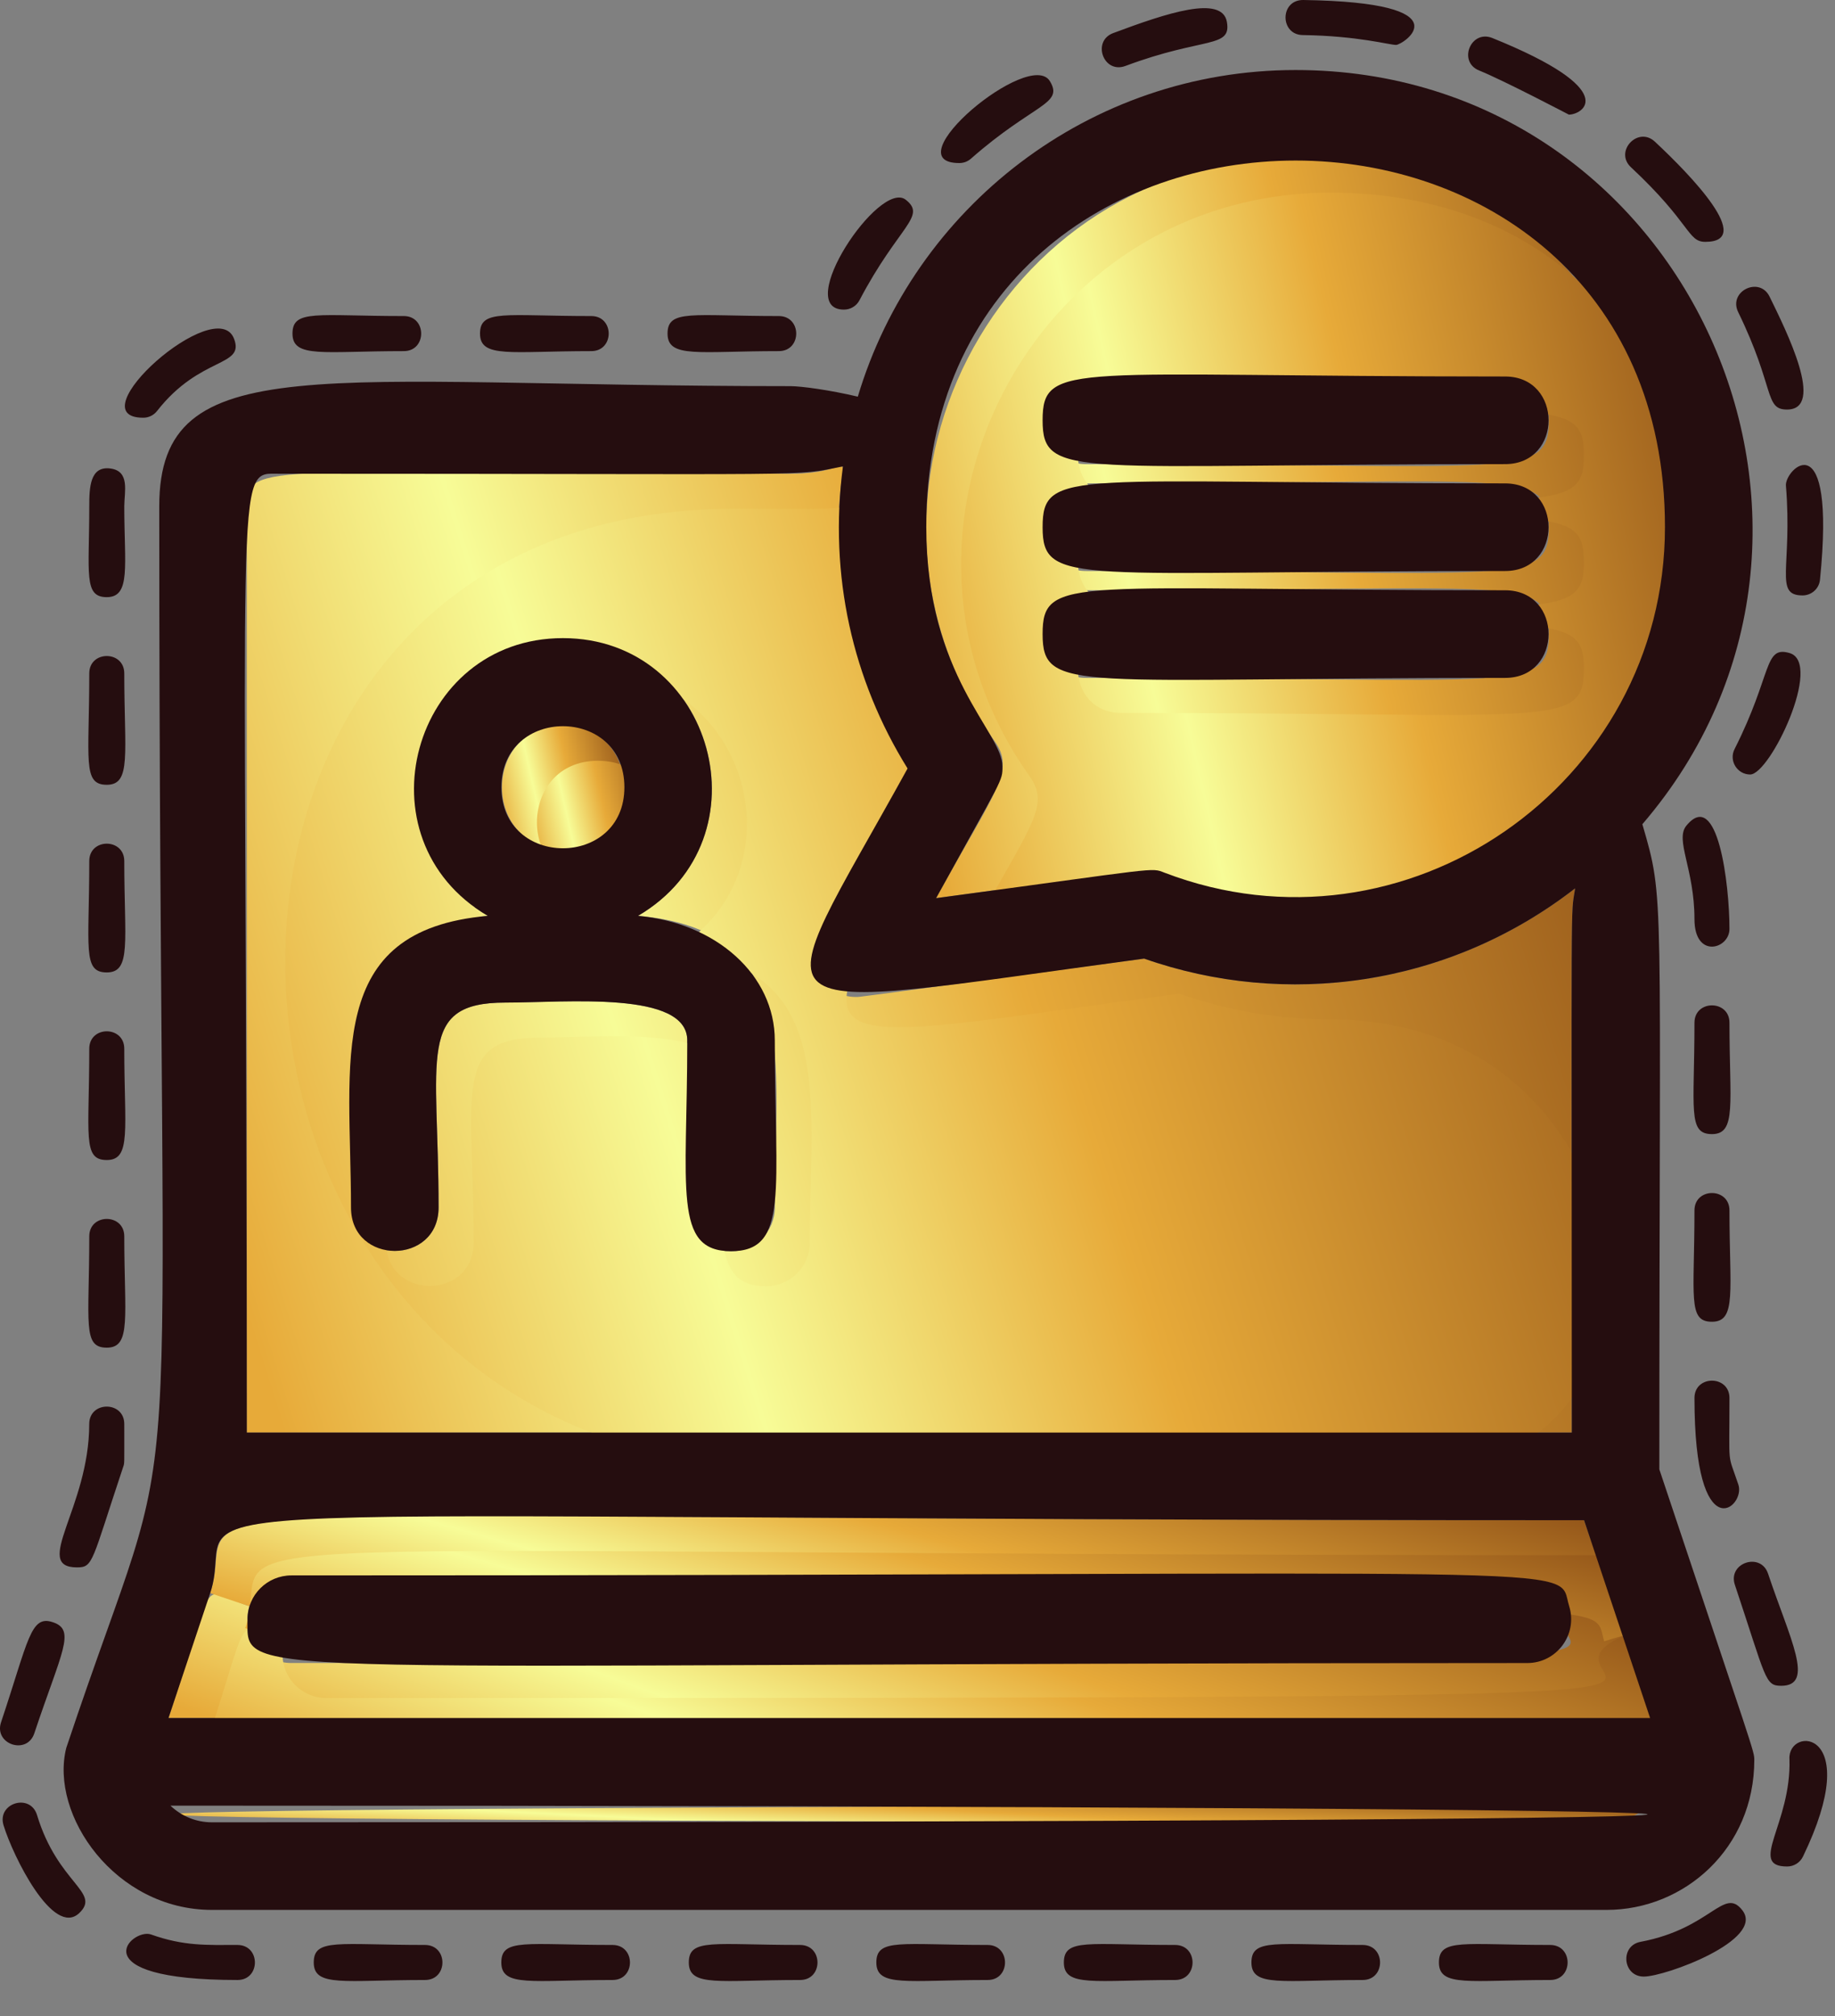 <svg width="51" height="56" viewBox="0 0 51 56" fill="none" xmlns="http://www.w3.org/2000/svg">
<rect x="0" y="0" width="51" height="56" fill="#808080" stroke="none"/>
<path d="M43.085 54.998C40.856 54.998 39.992 55.205 39.992 54.512C39.992 53.829 40.685 54.025 43.085 54.025C43.73 54.026 43.729 54.998 43.085 54.998ZM37.873 54.998C35.644 54.998 34.781 55.205 34.781 54.512C34.781 53.829 35.474 54.025 37.873 54.025C38.517 54.026 38.517 54.998 37.873 54.998ZM32.661 54.998C30.432 54.998 29.568 55.205 29.568 54.512C29.568 53.829 30.261 54.025 32.661 54.025C33.306 54.026 33.305 54.998 32.661 54.998ZM27.45 54.998C25.22 54.998 24.356 55.205 24.356 54.512C24.356 53.829 25.049 54.025 27.45 54.025C28.093 54.026 28.093 54.998 27.45 54.998ZM22.237 54.998C20.008 54.998 19.144 55.205 19.144 54.512C19.144 53.829 19.837 54.025 22.237 54.025C22.882 54.026 22.881 54.998 22.237 54.998ZM17.025 54.998C14.796 54.998 13.933 55.205 13.933 54.512C13.933 53.829 14.626 54.025 17.025 54.025C17.67 54.026 17.669 54.998 17.025 54.998ZM11.813 54.998C9.584 54.998 8.72 55.205 8.72 54.512C8.72 53.829 9.413 54.025 11.813 54.025C12.458 54.026 12.457 54.998 11.813 54.998ZM6.601 54.998C2.145 54.998 3.655 53.543 4.196 53.733C5.114 54.061 5.746 54.025 6.601 54.025C7.246 54.026 7.245 54.998 6.601 54.998ZM45.685 54.903C45.098 54.903 45.016 54.046 45.595 53.938C47.566 53.568 47.909 52.392 48.427 53.064C49.057 53.883 46.293 54.903 45.685 54.903ZM0.098 50.699C-0.089 50.081 0.842 49.8 1.029 50.416C1.61 52.33 2.814 52.555 2.204 53.138C1.481 53.827 0.359 51.559 0.098 50.699ZM49.67 51.845C48.569 51.845 49.791 50.658 49.734 48.864C49.68 47.934 51.838 47.998 50.109 51.571C50.025 51.744 49.851 51.845 49.67 51.845ZM0.029 47.84C0.797 45.542 0.848 44.85 1.471 45.061C2.118 45.276 1.713 45.872 0.953 48.148C0.748 48.759 -0.175 48.45 0.029 47.84ZM49.504 46.826C49.05 46.826 49.091 46.637 48.217 44.021C48.013 43.41 48.936 43.102 49.14 43.713C49.746 45.525 50.454 46.826 49.504 46.826ZM2.141 43.537C0.882 43.537 2.48 41.879 2.48 39.554C2.48 38.909 3.454 38.911 3.454 39.554C3.454 40.694 3.462 40.633 3.428 40.733C2.541 43.391 2.597 43.537 2.141 43.537ZM47.094 38.833C47.094 38.189 48.067 38.19 48.067 38.833C48.067 40.832 48.003 40.307 48.315 41.241C48.523 41.863 47.094 43.09 47.094 38.833ZM2.967 37.434C2.285 37.434 2.481 36.741 2.481 34.341C2.481 33.697 3.454 33.698 3.454 34.341C3.454 36.571 3.66 37.434 2.967 37.434ZM47.58 36.714C46.898 36.714 47.094 36.021 47.094 33.622C47.094 32.977 48.067 32.978 48.067 33.622C48.067 35.85 48.273 36.714 47.58 36.714ZM2.967 32.222C2.285 32.222 2.481 31.529 2.481 29.13C2.481 28.485 3.454 28.486 3.454 29.13C3.454 31.359 3.66 32.222 2.967 32.222ZM47.58 31.502C46.898 31.502 47.094 30.809 47.094 28.409C47.094 27.764 48.067 27.766 48.067 28.409C48.067 30.638 48.273 31.502 47.58 31.502ZM2.967 27.011C2.285 27.011 2.481 26.318 2.481 23.918C2.481 23.273 3.454 23.274 3.454 23.918C3.454 26.147 3.66 27.011 2.967 27.011ZM47.094 25.532C47.094 24.135 46.546 23.332 46.868 22.936C47.744 21.867 48.067 24.571 48.067 25.803C48.067 26.365 47.094 26.642 47.094 25.532ZM2.967 21.799C2.285 21.799 2.481 21.106 2.481 18.705C2.481 18.061 3.454 18.062 3.454 18.705C3.454 20.935 3.66 21.799 2.967 21.799ZM48.642 21.513C48.285 21.513 48.043 21.133 48.209 20.806C49.262 18.726 49.016 17.928 49.738 18.14C50.674 18.413 49.196 21.513 48.642 21.513ZM2.967 16.587C2.318 16.587 2.481 15.927 2.481 14.065C2.481 13.548 2.498 12.945 3.059 13.012C3.624 13.08 3.454 13.665 3.454 14.065C3.454 15.698 3.646 16.587 2.967 16.587ZM50.099 16.539C49.294 16.539 49.822 15.75 49.636 13.49C49.597 13.035 51.033 11.621 50.583 16.101C50.559 16.352 50.347 16.539 50.099 16.539ZM3.982 11.603C2.093 11.603 6.01 8.13 6.504 9.408C6.81 10.204 5.569 9.876 4.366 11.415C4.27 11.539 4.127 11.603 3.982 11.603ZM49.665 11.376C49.033 11.376 49.338 10.779 48.309 8.669C48.026 8.09 48.903 7.662 49.183 8.242C49.655 9.207 50.738 11.376 49.665 11.376ZM21.646 9.753C19.417 9.753 18.553 9.959 18.553 9.266C18.553 8.583 19.246 8.779 21.646 8.779C22.29 8.779 22.29 9.753 21.646 9.753ZM16.434 9.753C14.205 9.753 13.341 9.959 13.341 9.266C13.341 8.583 14.034 8.779 16.434 8.779C17.079 8.779 17.078 9.753 16.434 9.753ZM11.223 9.753C8.993 9.753 8.129 9.959 8.129 9.266C8.129 8.583 8.822 8.779 11.223 8.779C11.867 8.779 11.866 9.753 11.223 9.753ZM23.456 8.6C22.022 8.6 24.441 4.971 25.174 5.549C25.765 6.015 24.973 6.272 23.888 8.339C23.801 8.506 23.632 8.6 23.456 8.6ZM47.395 6.718C46.898 6.718 47.002 6.206 45.329 4.646C44.859 4.207 45.522 3.496 45.994 3.935C47.003 4.876 48.778 6.718 47.395 6.718ZM26.663 4.529C24.793 4.529 28.623 1.327 29.181 2.257C29.568 2.902 28.738 2.867 26.985 4.408C26.892 4.49 26.778 4.529 26.663 4.529ZM43.604 3.184C43.6 3.184 41.811 2.242 41.109 1.958C40.512 1.717 40.876 0.817 41.474 1.055C45.097 2.517 43.985 3.184 43.604 3.184ZM30.937 0.92C32.429 0.362 33.965 -0.149 34.099 0.609C34.228 1.352 33.461 1.016 31.279 1.832C30.668 2.06 30.34 1.144 30.937 0.92ZM38.8 1.248C38.615 1.248 37.741 0.996 36.206 0.974C35.568 0.965 35.567 -0.005 36.22 2.16696e-05C40.789 0.068 38.994 1.248 38.8 1.248Z" fill="#250D0F"/>
<path d="M44.703 44.252L45.861 47.722H4.684C6.074 43.557 5.479 44.13 6.933 44.616C6.691 45.41 7.286 46.193 8.096 46.193C57.298 46.194 39.09 46.131 44.703 44.252Z" fill="url(#paint0_linear_6002_11359)"/>
<path d="M45.807 50.155C45.506 50.442 45.101 50.618 44.654 50.618C-11.495 50.618 -5.878 50.155 45.807 50.155Z" fill="url(#paint1_linear_6002_11359)"/>
<path d="M44.025 42.227C44.863 44.736 45.046 44.136 43.611 44.617C43.227 43.39 45.252 43.76 8.095 43.76C7.55 43.76 7.088 44.12 6.932 44.617L5.842 44.252C6.806 41.366 1.175 42.227 44.025 42.227Z" fill="url(#paint2_linear_6002_11359)"/>
<path d="M43.778 24.675C43.647 25.531 43.686 24.159 43.686 39.793H6.86V14.065C6.86 12.786 7.367 13.159 21.968 13.159C24.004 13.159 23.311 12.134 23.311 14.639C23.311 17.034 23.973 19.336 25.224 21.346L22.723 25.887C22.271 26.701 22.872 27.693 23.789 27.693C23.92 27.693 23.512 27.742 31.8 26.627C35.718 28.004 40.243 27.418 43.778 24.675ZM21.535 33.538C21.535 29.47 22.295 25.839 17.733 25.439C21.384 23.296 19.837 17.724 15.646 17.724C11.461 17.724 9.9 23.291 13.558 25.439C8.996 25.839 9.756 29.475 9.756 33.538C9.756 35.148 12.19 35.149 12.19 33.538C12.19 29.346 11.574 27.848 14.04 27.848C15.706 27.848 19.102 27.509 19.102 28.9C19.102 33.05 18.697 34.755 20.319 34.755C20.99 34.755 21.535 34.21 21.535 33.538Z" fill="url(#paint3_linear_6002_11359)"/>
<path d="M36.01 4.378C49.598 4.378 49.58 24.908 36.01 24.908C33.263 24.908 32.538 24.064 31.77 24.173L26.017 24.947C27.694 21.908 28.226 21.404 27.638 20.581C22.849 13.832 27.666 4.378 36.01 4.378ZM43.048 11.675C43.048 10.008 42.221 10.458 30.194 10.458C28.583 10.458 28.583 12.892 30.194 12.892C42.161 12.892 43.048 13.337 43.048 11.675ZM43.048 14.644C43.048 12.977 42.221 13.427 30.194 13.427C28.583 13.427 28.583 15.861 30.194 15.861C42.161 15.861 43.048 16.306 43.048 14.644ZM43.048 17.613C43.048 15.947 42.221 16.396 30.194 16.396C28.58 16.396 28.585 18.83 30.194 18.83C42.161 18.83 43.048 19.275 43.048 17.613Z" fill="url(#paint4_linear_6002_11359)"/>
<path d="M15.646 20.158C17.908 20.158 17.905 23.575 15.646 23.575C13.384 23.575 13.387 20.158 15.646 20.158Z" fill="url(#paint5_linear_6002_11359)"/>
<path d="M45.676 45.225L46.834 48.695H5.657C7.047 44.53 6.452 45.103 7.906 45.589C7.664 46.383 8.258 47.166 9.069 47.166C58.272 47.167 40.064 47.104 45.676 45.225Z" fill="url(#paint6_linear_6002_11359)"/>
<path d="M46.781 51.129C46.479 51.416 46.075 51.592 45.627 51.592C-10.521 51.592 -4.905 51.129 46.781 51.129Z" fill="url(#paint7_linear_6002_11359)"/>
<path d="M45 43.2C45.838 45.708 46.021 45.109 44.586 45.59C44.201 44.363 46.226 44.733 9.07 44.733C8.525 44.733 8.062 45.093 7.907 45.59L6.816 45.225C7.78 42.339 2.15 43.2 45 43.2Z" fill="url(#paint8_linear_6002_11359)"/>
<path d="M39.574 40.766H21.903C4.089 40.766 2.999 14.132 20.398 14.132C23.128 14.132 23.117 14.185 24.402 13.928C24.005 16.946 24.667 19.858 26.198 22.319C22.165 29.64 21.506 29.116 32.774 27.6C34.117 28.072 35.533 28.316 36.984 28.316C46.048 28.316 47.271 40.766 39.574 40.766ZM22.508 34.511C22.508 30.443 23.269 26.812 18.707 26.412C22.358 24.268 20.81 18.697 16.619 18.697C12.435 18.697 10.874 24.264 14.531 26.412C9.969 26.812 10.73 30.448 10.73 34.511C10.73 36.121 13.164 36.122 13.164 34.511C13.164 30.319 12.547 28.821 15.013 28.821C16.679 28.821 20.075 28.482 20.075 29.872C20.075 34.023 19.671 35.727 21.292 35.727C21.963 35.728 22.508 35.183 22.508 34.511Z" fill="url(#paint9_linear_6002_11359)"/>
<path d="M36.982 5.352C50.571 5.352 50.553 25.882 36.982 25.882C34.236 25.882 33.511 25.037 32.743 25.147L26.99 25.921C28.667 22.881 29.199 22.378 28.611 21.555C23.822 14.805 28.639 5.352 36.982 5.352ZM44.021 12.649C44.021 10.982 43.194 11.432 31.166 11.432C29.555 11.432 29.556 13.865 31.166 13.865C43.134 13.865 44.021 14.311 44.021 12.649ZM44.021 15.617C44.021 13.951 43.194 14.4 31.166 14.4C29.555 14.4 29.556 16.834 31.166 16.834C43.134 16.834 44.021 17.28 44.021 15.617ZM44.021 18.587C44.021 16.92 43.194 17.37 31.166 17.37C29.552 17.37 29.558 19.803 31.166 19.803C43.134 19.803 44.021 20.249 44.021 18.587Z" fill="url(#paint10_linear_6002_11359)"/>
<path d="M16.619 21.132C18.881 21.132 18.878 24.549 16.619 24.549C14.357 24.549 14.36 21.132 16.619 21.132Z" fill="url(#paint11_linear_6002_11359)"/>
<path d="M48.757 48.885C48.757 51.34 46.816 53.051 44.653 53.051H5.891C3.196 53.051 1.376 50.413 1.841 48.554C5.287 38.237 4.426 45.169 4.426 14.064C4.426 9.618 8.908 10.726 21.967 10.726C22.269 10.726 23.062 10.833 23.841 11.018C25.409 5.776 30.266 1.945 36.009 1.945C46.881 1.945 52.653 14.744 45.646 22.894C46.274 25.053 46.118 24.461 46.118 40.815C48.746 48.683 48.757 48.636 48.757 48.885ZM45.861 47.721C44.458 43.521 44.878 44.776 44.026 42.227C1.023 42.227 6.792 41.407 5.842 44.251L4.683 47.721H45.861ZM4.737 50.155C5.039 50.442 5.443 50.618 5.891 50.618C62.039 50.618 56.422 50.155 4.737 50.155ZM43.778 24.675C40.245 27.416 35.72 28.004 31.799 26.627C20.437 28.155 21.213 28.626 25.224 21.346C23.697 18.892 23.03 15.98 23.428 12.954C21.982 13.243 23.164 13.159 7.765 13.159C6.467 13.159 6.859 12.428 6.859 39.792H43.685C43.685 24.181 43.646 25.533 43.778 24.675ZM46.274 14.639C46.274 1.064 25.744 1.069 25.744 14.639C25.744 18.787 27.861 20.328 27.861 21.288C27.861 21.709 27.894 21.545 26.017 24.948C32.294 24.103 31.974 24.09 32.369 24.242C39.043 26.794 46.274 21.822 46.274 14.639Z" fill="#250D0F"/>
<path d="M43.613 44.617C43.854 45.41 43.26 46.194 42.449 46.194C6 46.194 6.879 46.716 6.879 44.977C6.879 44.3 7.43 43.76 8.096 43.76C45.264 43.76 43.229 43.395 43.613 44.617Z" fill="#250D0F"/>
<path d="M41.832 10.458C43.442 10.458 43.442 12.892 41.832 12.892C29.898 12.892 28.977 13.339 28.977 11.675C28.977 10.008 29.804 10.458 41.832 10.458Z" fill="#250D0F"/>
<path d="M41.832 13.427C43.442 13.427 43.442 15.861 41.832 15.861C29.898 15.861 28.977 16.308 28.977 14.644C28.977 12.977 29.804 13.427 41.832 13.427Z" fill="#250D0F"/>
<path d="M41.832 16.396C43.445 16.396 43.439 18.83 41.832 18.83C29.898 18.83 28.977 19.277 28.977 17.613C28.977 15.946 29.804 16.396 41.832 16.396Z" fill="#250D0F"/>
<path d="M21.534 28.9C21.534 33.051 21.939 34.755 20.318 34.755C18.697 34.755 19.101 33.039 19.101 28.9C19.101 27.512 15.771 27.849 14.039 27.849C11.565 27.849 12.189 29.357 12.189 33.539C12.189 35.149 9.755 35.149 9.755 33.539C9.755 29.471 8.995 25.839 13.557 25.44C9.906 23.296 11.454 17.725 15.645 17.725C19.829 17.725 21.39 23.292 17.732 25.44C19.899 25.629 21.534 27.08 21.534 28.9ZM17.354 21.867C17.354 19.605 13.937 19.608 13.937 21.867C13.936 24.129 17.354 24.126 17.354 21.867Z" fill="#250D0F"/>
<defs>
<linearGradient id="paint0_linear_6002_11359" x1="2.55" y1="46.518" x2="9.854" y2="26.702" gradientUnits="userSpaceOnUse">
<stop stop-color="#E7AA39"/>
<stop offset="0.233" stop-color="#F7FC97"/>
<stop offset="0.446" stop-color="#E7AA39"/>
<stop offset="1" stop-color="#632507"/>
</linearGradient>
<linearGradient id="paint1_linear_6002_11359" x1="2.625" y1="50.458" x2="2.772" y2="47.464" gradientUnits="userSpaceOnUse">
<stop stop-color="#E7AA39"/>
<stop offset="0.233" stop-color="#F7FC97"/>
<stop offset="0.446" stop-color="#E7AA39"/>
<stop offset="1" stop-color="#632507"/>
</linearGradient>
<linearGradient id="paint2_linear_6002_11359" x1="3.829" y1="43.747" x2="8.092" y2="28.669" gradientUnits="userSpaceOnUse">
<stop stop-color="#E7AA39"/>
<stop offset="0.233" stop-color="#F7FC97"/>
<stop offset="0.446" stop-color="#E7AA39"/>
<stop offset="1" stop-color="#632507"/>
</linearGradient>
<linearGradient id="paint3_linear_6002_11359" x1="4.946" y1="30.486" x2="54.768" y2="14.818" gradientUnits="userSpaceOnUse">
<stop stop-color="#E7AA39"/>
<stop offset="0.233" stop-color="#F7FC97"/>
<stop offset="0.446" stop-color="#E7AA39"/>
<stop offset="1" stop-color="#632507"/>
</linearGradient>
<linearGradient id="paint4_linear_6002_11359" x1="24.68" y1="17.815" x2="53.522" y2="11.257" gradientUnits="userSpaceOnUse">
<stop stop-color="#E7AA39"/>
<stop offset="0.233" stop-color="#F7FC97"/>
<stop offset="0.446" stop-color="#E7AA39"/>
<stop offset="1" stop-color="#632507"/>
</linearGradient>
<linearGradient id="paint5_linear_6002_11359" x1="13.775" y1="22.39" x2="18.557" y2="21.305" gradientUnits="userSpaceOnUse">
<stop stop-color="#E7AA39"/>
<stop offset="0.233" stop-color="#F7FC97"/>
<stop offset="0.446" stop-color="#E7AA39"/>
<stop offset="1" stop-color="#632507"/>
</linearGradient>
<linearGradient id="paint6_linear_6002_11359" x1="3.522" y1="47.492" x2="10.827" y2="27.675" gradientUnits="userSpaceOnUse">
<stop stop-color="#E7AA39"/>
<stop offset="0.233" stop-color="#F7FC97"/>
<stop offset="0.446" stop-color="#E7AA39"/>
<stop offset="1" stop-color="#632507"/>
</linearGradient>
<linearGradient id="paint7_linear_6002_11359" x1="3.598" y1="51.431" x2="3.746" y2="48.438" gradientUnits="userSpaceOnUse">
<stop stop-color="#E7AA39"/>
<stop offset="0.233" stop-color="#F7FC97"/>
<stop offset="0.446" stop-color="#E7AA39"/>
<stop offset="1" stop-color="#632507"/>
</linearGradient>
<linearGradient id="paint8_linear_6002_11359" x1="4.803" y1="44.719" x2="9.067" y2="29.642" gradientUnits="userSpaceOnUse">
<stop stop-color="#E7AA39"/>
<stop offset="0.233" stop-color="#F7FC97"/>
<stop offset="0.446" stop-color="#E7AA39"/>
<stop offset="1" stop-color="#632507"/>
</linearGradient>
<linearGradient id="paint9_linear_6002_11359" x1="6.024" y1="31.46" x2="55.623" y2="15.945" gradientUnits="userSpaceOnUse">
<stop stop-color="#E7AA39"/>
<stop offset="0.233" stop-color="#F7FC97"/>
<stop offset="0.446" stop-color="#E7AA39"/>
<stop offset="1" stop-color="#632507"/>
</linearGradient>
<linearGradient id="paint10_linear_6002_11359" x1="25.652" y1="18.788" x2="54.495" y2="12.231" gradientUnits="userSpaceOnUse">
<stop stop-color="#E7AA39"/>
<stop offset="0.233" stop-color="#F7FC97"/>
<stop offset="0.446" stop-color="#E7AA39"/>
<stop offset="1" stop-color="#632507"/>
</linearGradient>
<linearGradient id="paint11_linear_6002_11359" x1="14.748" y1="23.364" x2="19.53" y2="22.279" gradientUnits="userSpaceOnUse">
<stop stop-color="#E7AA39"/>
<stop offset="0.233" stop-color="#F7FC97"/>
<stop offset="0.446" stop-color="#E7AA39"/>
<stop offset="1" stop-color="#632507"/>
</linearGradient>
</defs>
</svg>
